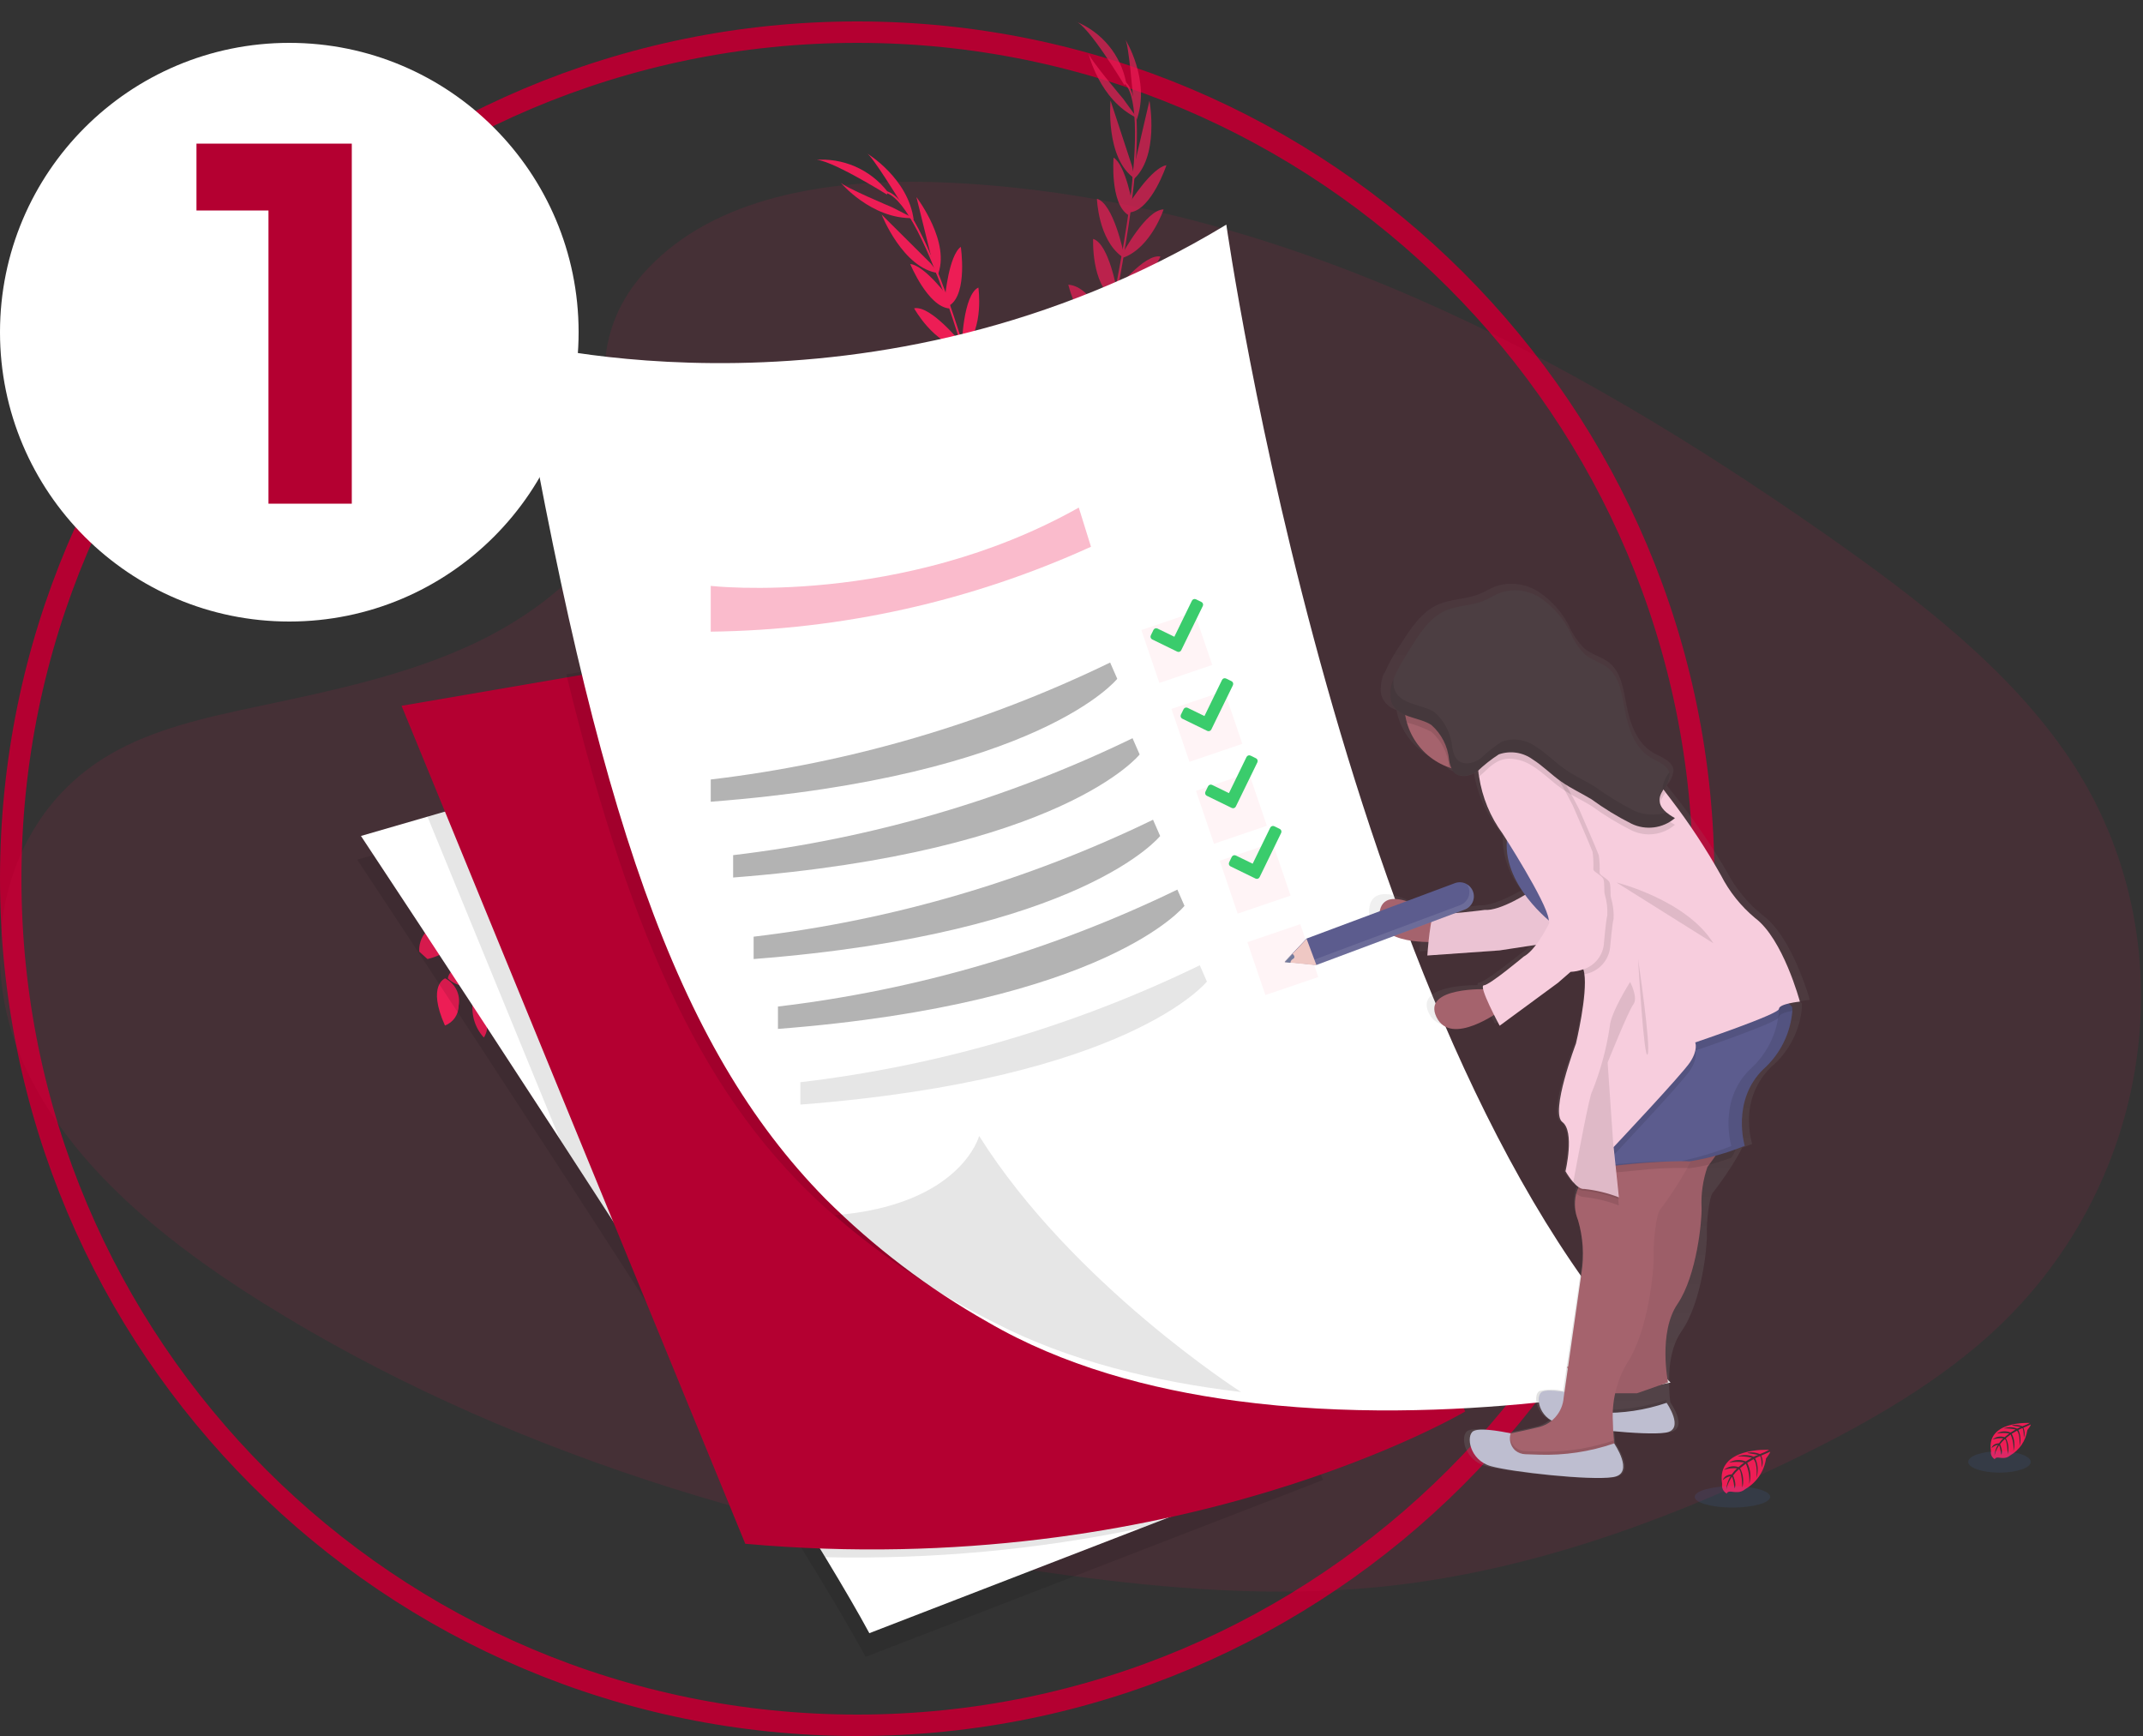<svg width="200" height="162" viewBox="0 0 200 162" fill="none" xmlns="http://www.w3.org/2000/svg">
<rect x="0" y="0" width="200" height="162" fill="#333333" stroke="none"/>
<path d="M80 161C123.63 161 159 125.63 159 82C159 38.37 123.63 3 80 3C36.37 3 1 38.37 1 82C1 125.63 36.37 161 80 161Z" stroke="#B40031" stroke-width="2"/>
<path d="M27 58C41.912 58 54 45.912 54 31C54 16.088 41.912 4 27 4C12.088 4 0 16.088 0 31C0 45.912 12.088 58 27 58Z" fill="white"/>
<path d="M25.056 47V16.28L28.416 19.64H18.336V13.4H32.832V47H25.056Z" fill="#B40031"/>
<path opacity="0.1" d="M61.697 23.863C68.476 17.807 79.119 16.573 88.805 17.055C119.23 18.57 146.694 33.279 170.45 49.919C179.05 55.943 187.517 62.44 193.105 70.73C204.47 87.616 201.098 111.01 185.297 124.921C179.92 129.655 173.402 133.283 166.712 136.5C154.812 142.219 141.982 146.808 128.478 148.115C118.849 149.046 109.109 148.287 99.529 146.99C72.784 143.357 46.529 135.327 24.529 121.581C14.874 115.554 5.778 108.06 1.8 98.304C-2.178 88.548 0.365 76.201 10.219 70.425C14.295 68.037 19.167 66.96 23.938 65.947C30.961 64.458 38.095 62.988 44.433 59.959C50.979 56.83 58.728 50.779 57.433 43.853C56.042 36.427 54.927 29.901 61.697 23.863Z" fill="#ED1D55"/>
<path d="M44.393 93.196C45.462 92.46 46.817 92.278 48.042 92.705C48.042 92.705 47.523 93.805 45.211 93.794L44.393 93.196Z" fill="#4D8AF0"/>
<path d="M44.17 93.267C43.912 94.539 44.277 95.858 45.151 96.817C45.151 96.817 45.96 95.906 45.04 93.785L44.17 93.267Z" fill="#ED1D55"/>
<path d="M41.799 91.303C41.799 91.303 41.865 89.485 45.981 89.93C45.947 90.747 45.408 91.456 44.63 91.708C43.703 92.226 42.544 92.061 41.799 91.303Z" fill="#ED1D55"/>
<path d="M41.545 91.298C41.545 91.298 39.835 91.921 41.526 95.698C42.292 95.413 42.801 94.682 42.801 93.865C43.005 92.824 42.492 91.775 41.545 91.298Z" fill="#ED1D55"/>
<path d="M39.129 88.807C39.129 88.807 38.783 85.833 42.975 85.978C42.975 85.978 43.375 88.667 39.895 89.496L39.129 88.807Z" fill="#ED1D55"/>
<path d="M113.974 69.042C114.904 68.136 116.21 67.728 117.49 67.942C117.49 67.942 117.163 69.119 114.879 69.497L113.974 69.042Z" fill="#ED1D55"/>
<path d="M113.766 69.151C113.726 70.448 114.307 71.686 115.329 72.484C115.329 72.484 115.969 71.454 114.714 69.514L113.766 69.151Z" fill="#ED1D55"/>
<path d="M111.097 67.621C111.097 67.621 110.857 65.817 114.987 65.562C115.093 66.375 114.682 67.167 113.956 67.547C113.128 68.211 111.958 68.241 111.097 67.621Z" fill="#ED1D55"/>
<path d="M110.848 67.661C110.848 67.661 109.274 68.56 111.572 72.006C112.281 71.596 112.659 70.788 112.52 69.981C112.548 68.92 111.864 67.971 110.848 67.661Z" fill="#ED1D55"/>
<path d="M108.047 65.616C108.047 65.616 107.204 62.746 111.361 62.18C111.361 62.18 112.209 64.763 108.918 66.166L108.047 65.616Z" fill="#ED1D55"/>
<path d="M104.646 62.884C104.646 62.884 104.511 59.459 108.812 59.581C108.812 59.581 109.43 62.44 105.48 63.535L104.646 62.884Z" fill="#ED1D55"/>
<path d="M101.952 59.899C101.952 59.899 102.212 56.467 106.474 56.585C106.081 58.629 104.414 60.185 102.348 60.437L101.952 59.899Z" fill="#ED1D55"/>
<path d="M99.372 56.966C99.372 56.966 99.588 53.425 103.714 53.607C103.714 53.607 103.077 57.061 99.751 57.482L99.372 56.966Z" fill="#ED1D55"/>
<path d="M97.495 54.058C97.495 54.058 97.341 49.816 101.184 49.954C101.184 49.954 100.906 53.9 97.889 54.596L97.495 54.058Z" fill="#ED1D55"/>
<path d="M95.556 50.475C95.556 50.475 95.535 46.171 99.479 46.595C99.479 46.595 98.85 50.797 95.933 50.99L95.556 50.475Z" fill="#ED1D55"/>
<path d="M94.104 47.066C94.104 47.066 94.576 42.661 97.463 42.169C97.463 42.169 97.002 46.815 94.518 47.844L94.104 47.066Z" fill="#ED1D55"/>
<path d="M92.934 43.686C92.934 43.686 93.352 38.413 95.76 38.306C95.76 38.306 95.544 42.315 93.181 44.446L92.934 43.686Z" fill="#ED1D55"/>
<path d="M91.8 39.6C91.8 39.6 92.304 35.173 94.562 34.525C94.562 34.525 94.491 38.791 92.079 40.664L91.8 39.6Z" fill="#ED1D55"/>
<path d="M90.711 35.797C90.711 35.797 91.549 31.29 93.05 30.883C93.05 30.883 93.164 35.118 91.004 36.446L90.711 35.797Z" fill="#ED1D55"/>
<path d="M89.765 32.245C89.765 32.245 89.875 27.53 91.308 26.831C91.308 26.831 91.874 30.555 89.99 32.553L89.765 32.245Z" fill="#ED1D55"/>
<path d="M88.204 27.662C88.204 27.662 88.558 23.844 89.668 23.034C89.668 23.034 90.315 27.312 88.671 28.473L88.204 27.662Z" fill="#ED1D55"/>
<path d="M87.08 24.672L85.528 18.392C85.528 18.392 88.819 22.684 87.479 25.744L87.08 24.672Z" fill="#ED1D55"/>
<path d="M83.987 18.761C83.987 18.761 81.364 14.493 80.91 14.312C80.91 14.312 84.782 16.624 85.275 20.547L83.987 18.761Z" fill="#ED1D55"/>
<path d="M107.933 65.622C107.933 65.622 104.941 65.856 105.9 69.941C105.9 69.941 108.614 69.817 108.757 66.241L107.933 65.622Z" fill="#ED1D55"/>
<path d="M104.486 62.81C104.486 62.81 101.128 63.506 102.285 67.651C102.285 67.651 105.21 67.562 105.315 63.465L104.486 62.81Z" fill="#ED1D55"/>
<path d="M101.977 60.178C101.977 60.178 98.629 59.39 97.454 63.491C99.521 63.733 101.508 62.612 102.37 60.718L101.977 60.178Z" fill="#ED1D55"/>
<path d="M99.311 57.01C99.311 57.01 95.87 56.147 94.797 60.135C94.797 60.135 98.284 60.571 99.69 57.53L99.311 57.01Z" fill="#ED1D55"/>
<path d="M97.555 54.138C97.555 54.138 93.947 51.904 92.16 55.307C92.16 55.307 95.728 57.021 97.825 54.749L97.555 54.138Z" fill="#ED1D55"/>
<path d="M95.706 50.341C95.706 50.341 92.066 48.044 90.336 51.611C90.336 51.611 94.233 53.314 95.94 50.936L95.706 50.341Z" fill="#ED1D55"/>
<path d="M94.387 46.885C94.387 46.885 91.29 43.713 88.724 45.111C88.724 45.111 91.957 48.484 94.545 47.756L94.387 46.885Z" fill="#ED1D55"/>
<path d="M92.991 43.654C92.991 43.654 89.673 39.531 87.626 40.8C87.626 40.8 90.063 43.991 93.215 44.416L92.991 43.654Z" fill="#ED1D55"/>
<path d="M91.913 39.33C91.913 39.33 88.737 36.204 86.571 37.123C86.571 37.123 89.317 40.392 92.368 40.333L91.913 39.33Z" fill="#ED1D55"/>
<path d="M90.95 35.662C90.95 35.662 88.228 31.979 86.692 32.267C86.692 32.267 88.442 36.125 90.962 36.376L90.95 35.662Z" fill="#ED1D55"/>
<path d="M89.821 32.141C89.821 32.141 86.874 28.451 85.312 28.77C85.312 28.77 87.119 32.076 89.829 32.517L89.821 32.141Z" fill="#ED1D55"/>
<path d="M88.589 27.845C88.589 27.845 86.318 24.757 84.95 24.64C84.95 24.64 86.6 28.64 88.616 28.789L88.589 27.845Z" fill="#ED1D55"/>
<path d="M86.867 24.585L82.282 20.027C82.282 20.027 84.264 25.061 87.586 25.486L86.867 24.585Z" fill="#ED1D55"/>
<path d="M83.28 19.354C83.28 19.354 78.658 17.417 78.418 16.998C78.418 16.998 81.298 20.469 85.246 20.355L83.28 19.354Z" fill="#ED1D55"/>
<path d="M82.775 18.154C82.775 18.154 77.203 14.675 76.022 14.928C78.65 14.689 81.219 15.806 82.836 17.892L82.775 18.154Z" fill="#ED1D55"/>
<path d="M88.682 28.513L88.512 28.572C86.211 21.94 84.095 18.178 82.555 17.982L82.579 17.809C84.212 18.019 86.321 21.721 88.682 28.513Z" fill="#ED1D55"/>
<path d="M93.398 44.548L93.147 44.623C92.96 43.998 92.778 43.352 92.615 42.712C91.186 37.123 89.72 32.024 88.406 28.246L88.516 28.03C89.834 31.823 91.437 37.051 92.869 42.647C93.025 43.283 93.208 43.919 93.398 44.548Z" fill="#ED1D55"/>
<path d="M119.416 71.281C115.617 70.284 112.02 68.636 108.783 66.412C105.466 64.188 102.522 61.452 100.062 58.307C96.869 54.041 94.475 49.233 92.997 44.114L93.288 44.183C95.825 53.086 101.366 60.836 108.97 66.115C112.169 68.323 115.727 69.956 119.487 70.943L119.416 71.281Z" fill="#ED1D55"/>
<g opacity="0.7">
<path d="M109.628 67.446C110.868 67.062 112.217 67.291 113.26 68.063C113.26 68.063 112.435 68.963 110.232 68.263L109.628 67.446Z" fill="#ED1D55"/>
<path d="M109.393 67.449C108.77 68.587 108.725 69.954 109.274 71.129C109.274 71.129 110.312 70.501 110.074 68.203L109.393 67.449Z" fill="#ED1D55"/>
<path d="M107.71 64.878C107.71 64.878 108.315 63.162 112.11 64.811C111.836 65.583 111.11 66.102 110.291 66.111C109.251 66.327 108.195 65.823 107.71 64.878Z" fill="#ED1D55"/>
<path d="M107.47 64.796C107.47 64.796 105.654 64.882 106.142 68.996C106.959 68.953 107.663 68.406 107.906 67.625C108.414 66.691 108.236 65.533 107.47 64.796Z" fill="#ED1D55"/>
<path d="M105.903 61.703C105.903 61.703 106.455 58.763 110.415 60.147C110.415 60.147 109.998 62.833 106.429 62.589L105.903 61.703Z" fill="#ED1D55"/>
<path d="M104.112 57.727C104.112 57.727 105.547 54.614 109.324 56.676C109.324 56.676 108.577 59.504 104.56 58.686L104.112 57.727Z" fill="#ED1D55"/>
<path d="M103.067 53.838C103.067 53.838 104.857 50.898 108.601 52.938C107.322 54.579 105.13 55.208 103.176 54.494L103.067 53.838Z" fill="#ED1D55"/>
<path d="M102.1 50.057C102.1 50.057 103.9 46.999 107.494 49.035C107.494 49.035 105.358 51.823 102.204 50.688L102.1 50.057Z" fill="#ED1D55"/>
<path d="M101.748 46.614C101.748 46.614 103.536 42.764 106.898 44.632C106.898 44.632 104.859 48.022 101.855 47.273L101.748 46.614Z" fill="#ED1D55"/>
<path d="M101.647 42.541C101.647 42.541 103.582 38.697 106.904 40.865C106.904 40.865 104.436 44.324 101.749 43.172L101.647 42.541Z" fill="#ED1D55"/>
<path d="M101.901 38.846C101.901 38.846 104.322 35.135 107.117 36.006C107.117 36.006 104.597 39.937 101.917 39.726L101.901 38.846Z" fill="#ED1D55"/>
<path d="M102.388 35.302C102.388 35.302 105.155 30.794 107.35 31.791C107.35 31.791 105.337 35.265 102.264 36.091L102.388 35.302Z" fill="#ED1D55"/>
<path d="M103.238 31.147C103.238 31.147 105.697 27.431 108.004 27.879C108.004 27.879 105.998 31.647 103.004 32.221L103.238 31.147Z" fill="#ED1D55"/>
<path d="M103.991 27.26C103.991 27.26 106.784 23.628 108.306 23.943C108.306 23.943 106.485 27.768 103.958 27.971L103.991 27.26Z" fill="#ED1D55"/>
<path d="M104.764 23.669C104.764 23.669 107.002 19.519 108.596 19.546C108.596 19.546 107.41 23.121 104.824 24.046L104.764 23.669Z" fill="#ED1D55"/>
<path d="M105.454 18.877C105.454 18.877 107.503 15.636 108.859 15.418C108.859 15.418 107.493 19.524 105.501 19.812L105.454 18.877Z" fill="#ED1D55"/>
<path d="M105.809 15.701L107.274 9.401C107.274 9.401 108.261 14.719 105.674 16.837L105.809 15.701Z" fill="#ED1D55"/>
<path d="M105.737 9.032C105.737 9.032 105.337 4.038 105.016 3.671C105.016 3.671 107.416 7.489 106.074 11.208L105.737 9.032Z" fill="#ED1D55"/>
<path d="M105.798 61.656C105.798 61.656 103.031 60.508 102.026 64.582C102.026 64.582 104.501 65.703 106.251 62.582L105.798 61.656Z" fill="#ED1D55"/>
<path d="M104.004 57.586C104.004 57.586 100.696 56.686 99.845 60.899C99.845 60.899 102.491 62.148 104.445 58.545L104.004 57.586Z" fill="#ED1D55"/>
<path d="M102.963 54.102C102.963 54.102 100.338 51.88 97.429 55.002C99.161 56.156 101.44 56.059 103.068 54.763L102.963 54.102Z" fill="#ED1D55"/>
<path d="M102.026 50.07C102.026 50.07 99.352 47.739 96.585 50.805C96.585 50.805 99.494 52.776 102.128 50.705L102.026 50.07Z" fill="#ED1D55"/>
<path d="M101.765 46.713C101.765 46.713 99.565 43.081 96.428 45.305C96.428 45.305 98.828 48.452 101.728 47.38L101.765 46.713Z" fill="#ED1D55"/>
<path d="M101.841 42.489C101.841 42.489 99.641 38.789 96.48 41.183C96.48 41.183 99.18 44.469 101.78 43.125L101.841 42.489Z" fill="#ED1D55"/>
<path d="M102.235 38.811C102.235 38.811 100.916 34.579 97.995 34.661C97.995 34.661 99.344 39.133 101.981 39.661L102.235 38.811Z" fill="#ED1D55"/>
<path d="M102.459 35.299C102.459 35.299 101.373 30.12 98.974 30.32C98.974 30.32 99.697 34.27 102.312 36.08L102.459 35.299Z" fill="#ED1D55"/>
<path d="M103.461 30.957C103.461 30.957 102.05 26.73 99.703 26.566C99.703 26.566 100.666 30.725 103.411 32.057L103.461 30.957Z" fill="#ED1D55"/>
<path d="M104.267 27.252C104.267 27.252 103.51 22.735 102.019 22.294C102.019 22.294 101.827 26.526 103.959 27.894L104.267 27.252Z" fill="#ED1D55"/>
<path d="M104.861 23.602C104.861 23.602 103.912 18.976 102.374 18.552C102.374 18.552 102.483 22.317 104.697 23.941L104.861 23.602Z" fill="#ED1D55"/>
<path d="M105.714 19.215C105.714 19.215 105.091 15.431 103.926 14.707C103.926 14.707 103.58 19.02 105.309 20.068L105.714 19.215Z" fill="#ED1D55"/>
<path d="M105.659 15.529L103.643 9.386C103.643 9.386 103.124 14.771 105.891 16.658L105.659 15.529Z" fill="#ED1D55"/>
<path d="M104.838 9.239C104.838 9.239 101.599 5.415 101.575 4.933C101.575 4.933 102.566 9.333 106.135 11.024L104.838 9.239Z" fill="#ED1D55"/>
<path d="M104.933 7.94C104.933 7.94 101.549 2.311 100.381 2C102.831 2.98 104.613 5.142 105.106 7.735L104.933 7.94Z" fill="#ED1D55"/>
<path d="M105.493 19.852L105.32 19.828C106.276 12.874 106.098 8.561 104.82 7.688L104.92 7.544C106.275 8.473 106.473 12.729 105.493 19.852Z" fill="#ED1D55"/>
<path d="M102.417 36.281L102.159 36.234C102.277 35.592 102.408 34.934 102.553 34.29C103.817 28.661 104.825 23.452 105.37 19.49L105.57 19.348C105.023 23.326 104.078 28.712 102.813 34.348C102.662 34.984 102.531 35.634 102.417 36.281Z" fill="#ED1D55"/>
<path d="M113.461 71.914C110.529 69.3 108.072 66.199 106.198 62.748C104.251 59.26 102.87 55.485 102.106 51.564C101.197 46.314 101.246 40.943 102.251 35.711L102.479 35.905C100.698 44.99 102.118 54.411 106.498 62.567C108.346 65.986 110.775 69.057 113.677 71.643L113.461 71.914Z" fill="#ED1D55"/>
</g>
<path d="M189.443 132.788C189.443 132.788 185.322 132.541 185.811 135.429C185.758 135.729 185.906 136.03 186.176 136.171C186.176 136.171 186.185 135.957 186.6 136.029C186.748 136.055 186.898 136.062 187.048 136.051C187.25 136.037 187.442 135.958 187.595 135.824C188.468 135.323 189.062 134.447 189.205 133.451C189.205 133.451 189.539 133.038 189.525 132.932L188.833 133.232C188.966 133.52 188.984 133.849 188.883 134.15C188.883 134.15 188.861 133.25 188.727 133.271C188.699 133.271 188.365 133.444 188.365 133.444C188.589 133.916 188.624 134.456 188.465 134.954C188.465 134.954 188.583 133.877 188.237 133.508L187.748 133.793C188.013 134.298 188.068 134.887 187.902 135.432C187.955 134.895 187.866 134.354 187.644 133.862L187.201 134.208C187.441 134.67 187.503 135.204 187.374 135.708C187.374 135.708 187.338 134.394 187.103 134.293C186.935 134.435 186.785 134.597 186.655 134.775C186.655 134.775 186.963 135.422 186.773 135.763C186.773 135.763 186.655 134.886 186.56 134.883C186.358 135.18 186.214 135.512 186.133 135.862C186.152 135.493 186.267 135.135 186.467 134.824C186.244 134.866 186.038 134.972 185.874 135.13C185.874 135.13 185.935 134.72 186.566 134.684C186.681 134.514 186.815 134.357 186.966 134.217C186.628 134.189 186.288 134.228 185.966 134.333C186.273 134.066 186.699 133.985 187.083 134.12L187.522 133.764C187.134 133.704 186.738 133.708 186.351 133.776C186.74 133.539 187.22 133.504 187.639 133.683L188.116 133.398C187.749 133.317 187.373 133.283 186.997 133.298C187.404 133.146 187.853 133.153 188.254 133.319L188.6 133.165C188.6 133.165 188.081 133.065 187.936 133.049C187.791 133.033 187.777 132.99 187.777 132.99C188.102 132.936 188.436 132.973 188.742 133.097C188.985 133.016 189.219 132.913 189.443 132.788Z" fill="#ED1D55"/>
<path opacity="0.1" d="M186.605 137.423C188.216 137.423 189.522 136.975 189.522 136.423C189.522 135.871 188.216 135.423 186.605 135.423C184.994 135.423 183.688 135.871 183.688 136.423C183.688 136.975 184.994 137.423 186.605 137.423Z" fill="#4D8AF0"/>
<path d="M165.112 135.296C165.112 135.296 160.135 134.996 160.723 138.483C160.658 138.847 160.837 139.211 161.164 139.383C161.164 139.383 161.164 139.125 161.674 139.21C161.853 139.24 162.034 139.249 162.215 139.238C162.459 139.22 162.691 139.125 162.876 138.965C163.931 138.36 164.648 137.303 164.82 136.099C164.82 136.099 165.22 135.599 165.206 135.473L164.367 135.831C164.528 136.18 164.55 136.577 164.428 136.941C164.428 136.941 164.402 135.853 164.24 135.879C164.207 135.879 163.804 136.088 163.804 136.088C164.074 136.658 164.117 137.31 163.925 137.911C163.925 137.911 164.067 136.611 163.65 136.164L163.059 136.51C163.379 137.12 163.446 137.831 163.244 138.49C163.308 137.84 163.201 137.186 162.934 136.59L162.398 137.007C162.69 137.564 162.766 138.209 162.611 138.819C162.611 138.819 162.568 137.231 162.282 137.11C162.079 137.282 161.898 137.477 161.742 137.693C161.742 137.693 162.112 138.473 161.882 138.885C161.882 138.885 161.742 137.828 161.626 137.823C161.383 138.182 161.207 138.582 161.107 139.004C161.129 138.56 161.267 138.129 161.507 137.755C161.238 137.806 160.99 137.935 160.793 138.125C160.793 138.125 160.866 137.625 161.623 137.585C161.764 137.379 161.928 137.19 162.112 137.021C161.703 136.986 161.291 137.034 160.901 137.161C161.271 136.838 161.786 136.74 162.248 136.905L162.777 136.474C162.308 136.402 161.831 136.406 161.364 136.488C161.835 136.204 162.413 136.163 162.92 136.376L163.496 136.03C163.053 135.932 162.599 135.892 162.145 135.912C162.636 135.728 163.178 135.737 163.663 135.936L164.076 135.767C164.076 135.767 163.457 135.646 163.276 135.627C163.095 135.608 163.086 135.558 163.086 135.558C163.479 135.493 163.882 135.538 164.25 135.688C164.549 135.584 164.837 135.453 165.112 135.296Z" fill="#ED1D55"/>
<path opacity="0.1" d="M161.686 140.683C163.632 140.683 165.209 140.235 165.209 139.683C165.209 139.131 163.632 138.683 161.686 138.683C159.74 138.683 158.163 139.131 158.163 139.683C158.163 140.235 159.74 140.683 161.686 140.683Z" fill="#4D8AF0"/>
<path opacity="0.1" d="M123.489 138.104L106.142 144.816L80.786 154.616C79.83 152.84 78.419 150.41 76.672 147.526C70.672 137.574 60.731 122.094 51.887 108.491C41.919 93.164 33.341 80.221 33.341 80.221L39.551 78.421L90.277 63.709L123.489 138.104Z" fill="black"/>
<path d="M123.835 135.893L106.488 142.605L81.132 152.405C80.176 150.629 78.765 148.199 77.018 145.315C71.018 135.363 61.077 119.883 52.233 106.28C42.265 90.953 33.687 78.01 33.687 78.01L39.897 76.21L90.623 61.498L123.835 135.893Z" fill="white"/>
<path opacity="0.1" d="M123.835 135.893L106.488 142.605C96.799 144.623 86.912 145.532 77.018 145.315C71.018 135.363 61.077 119.883 52.233 106.28L39.897 76.21L90.623 61.498L123.835 135.893Z" fill="black"/>
<path d="M136.741 131.719C136.741 131.719 109.791 147.66 69.555 144.063L37.476 65.864L52.848 63.223L105.988 54.097L136.139 130.208L136.741 131.719Z" fill="#B40031"/>
<path opacity="0.1" d="M136.139 129.916C129.11 130.297 122.061 130.097 115.065 129.316C107.072 128.379 99.041 126.438 92.141 122.886C86.73 120.195 81.692 116.811 77.154 112.819C65.981 102.768 59.065 88.39 52.854 62.929L105.994 53.803L136.139 129.916Z" fill="black"/>
<path d="M155.907 129.016C155.907 129.016 135.807 133.468 115.37 130.726C107.286 129.648 99.156 127.436 92.186 123.375C86.638 120.241 81.539 116.369 77.03 111.866C63.039 97.631 55.656 75.839 48.041 31.811C48.041 31.811 81.441 40.923 114.45 20.963C114.451 20.963 125.583 99.508 155.907 129.016Z" fill="white"/>
<path opacity="0.1" d="M115.824 129.9C107.831 128.957 99.791 127.022 92.9 123.47C87.489 120.779 82.451 117.395 77.913 113.403C89.688 112.447 91.381 106.008 91.381 106.008C100.111 119.865 115.824 129.9 115.824 129.9Z" fill="black"/>
<path opacity="0.3" d="M66.33 54.675C66.33 54.675 84.073 56.7 100.68 47.368L101.818 51.022C90.667 56.098 78.581 58.796 66.33 58.944V54.675Z" fill="#ED1D55"/>
<path opacity="0.3" d="M66.33 72.741C79.277 71.208 91.877 67.519 103.606 61.827L104.27 63.345C104.27 63.345 97.043 72.44 66.33 74.816V72.741Z" fill="black"/>
<path opacity="0.3" d="M68.421 79.801C81.368 78.269 93.967 74.58 105.697 68.889L106.361 70.407C106.361 70.407 99.136 79.507 68.421 81.888V79.801Z" fill="black"/>
<path opacity="0.3" d="M70.333 87.408C83.28 85.876 95.879 82.187 107.609 76.496L108.273 78.014C108.273 78.014 101.037 87.114 70.333 89.495V87.408Z" fill="black"/>
<path opacity="0.3" d="M72.604 93.927C85.551 92.395 98.15 88.706 109.88 83.015L110.544 84.533C110.544 84.533 103.319 93.633 72.604 96.016V93.927Z" fill="black"/>
<path opacity="0.1" d="M74.697 100.991C87.644 99.459 100.243 95.77 111.973 90.079L112.637 91.597C112.637 91.597 105.41 100.697 74.697 103.078V100.991Z" fill="black"/>
<path opacity="0.997" d="M111.456 57.114L106.52 58.794L108.2 63.73L113.136 62.05L111.456 57.114Z" fill="#FFF4F6"/>
<path opacity="0.997" d="M114.264 64.476L109.328 66.156L111.008 71.092L115.944 69.412L114.264 64.476Z" fill="#FFF4F6"/>
<path opacity="0.997" d="M118.766 78.639L113.83 80.32L115.51 85.256L120.446 83.575L118.766 78.639Z" fill="#FFF4F6"/>
<path opacity="0.997" d="M121.349 86.241L116.413 87.921L118.093 92.857L123.029 91.176L121.349 86.241Z" fill="#FFF4F6"/>
<path opacity="0.997" d="M116.554 72.123L111.618 73.803L113.298 78.739L118.234 77.059L116.554 72.123Z" fill="#FFF4F6"/>
<path d="M168.163 93.623L167.978 93.45C168.455 93.35 168.905 93.31 168.905 93.31C168.905 93.31 167.267 87.385 164.505 85.41C163.144 84.313 162.019 82.953 161.197 81.41C159.731 78.886 158.085 76.472 156.27 74.186L155.77 73.558L155.556 73.285C155.914 72.897 156.134 72.402 156.18 71.876C156.179 71.873 156.179 71.869 156.18 71.866C156.182 71.838 156.182 71.811 156.18 71.783C156.175 71.718 156.163 71.654 156.145 71.591L156.126 71.62C155.893 70.942 154.995 70.643 154.326 70.269C152.77 69.392 152.104 67.476 151.772 65.695C151.513 64.312 151.298 62.755 150.216 61.864C149.524 61.292 148.583 61.103 147.887 60.534C147.277 59.928 146.787 59.212 146.443 58.424C145.791 57.146 144.824 56.055 143.633 55.254C142.434 54.463 140.938 54.265 139.574 54.718C139.067 54.912 138.607 55.213 138.106 55.418C136.861 55.937 135.434 55.868 134.206 56.418C132.688 57.092 131.7 58.583 130.797 59.998C130.166 60.903 129.625 61.867 129.18 62.877V62.765C128.98 63.24 128.87 63.749 128.858 64.265C128.85 64.484 128.874 64.703 128.929 64.915C129.149 65.563 129.672 66.063 130.329 66.255C130.367 66.475 130.418 66.693 130.481 66.907C131.088 68.904 132.631 70.479 134.614 71.128C134.671 71.149 134.73 71.163 134.787 71.18C134.835 71.317 134.905 71.445 134.993 71.56C135.545 72.252 136.651 72.055 137.371 71.551C137.4 71.532 137.428 71.508 137.456 71.487C137.461 71.585 137.471 71.682 137.487 71.779C137.503 71.862 137.515 71.952 137.532 72.026C137.844 73.984 138.637 75.833 139.841 77.408C139.841 77.408 139.995 77.64 140.241 78.024C140.21 79.862 140.836 81.65 142.007 83.067C141.13 83.574 139.24 84.567 138.071 84.483C138.071 84.483 133.771 85.038 133.277 84.76C133.208 84.722 133.142 84.774 133.077 84.891C131.894 84.17 128.112 82.091 127.789 84.76C127.497 87.181 130.943 87.491 132.589 87.503C132.515 88.212 132.473 88.779 132.473 88.779L139.53 88.297L143.205 87.756C142.859 88.259 142.412 88.684 141.893 89.006C141.893 89.006 138.571 91.695 137.993 91.719C137.912 91.719 137.886 91.8 137.893 91.93C136.493 91.93 132.15 92.13 133.355 94.553C134.45 96.748 137.531 95.229 138.925 94.39C139.254 95.028 139.534 95.528 139.534 95.528L145.229 91.473L146.462 90.435C146.88 90.415 147.293 90.335 147.688 90.198C147.691 90.214 147.697 90.229 147.705 90.243C147.75 90.37 147.783 90.501 147.805 90.634C148.151 92.621 146.989 97.256 146.989 97.256C146.989 97.256 144.433 103.774 145.661 104.663C146.889 105.552 145.981 109.303 145.981 109.303C146.195 109.664 146.442 110.004 146.718 110.32C146.848 110.47 146.993 110.607 147.149 110.73C147.092 110.886 147.044 111.045 147.007 111.206C146.819 112.005 146.889 112.843 147.207 113.599C147.706 115.222 147.819 116.939 147.537 118.614L145.88 129.806C145.157 129.632 144.403 129.632 143.68 129.806C143.094 130.136 143.286 131.806 144.647 132.518C144.234 132.834 143.756 133.055 143.247 133.163C142.036 133.44 141.186 133.616 140.625 133.723C140.589 133.723 137.72 133.09 136.983 133.509C136.246 133.928 136.601 136.248 138.697 136.817C140.748 137.372 148.397 138.187 150.597 137.855L150.737 137.831C152.61 137.461 150.965 135 150.758 134.701C150.744 134.601 150.732 134.495 150.718 134.381C150.689 134.125 150.663 133.831 150.644 133.516C152.336 133.719 154.043 133.767 155.744 133.66C155.786 133.658 155.828 133.65 155.869 133.638C157.527 133.309 156.075 131.138 155.888 130.871L155.862 130.658V130.639C155.862 130.589 155.85 130.539 155.845 130.483C155.845 130.438 155.84 130.392 155.831 130.348C155.817 130.301 155.831 130.265 155.819 130.222C155.812 130.137 155.805 130.048 155.798 129.957V129.845C155.798 129.776 155.789 129.707 155.786 129.636V129.52C155.786 129.42 155.786 129.309 155.776 129.202V128.355C155.776 128.239 155.786 128.12 155.793 128L155.803 127.872C155.803 127.784 155.817 127.699 155.825 127.609C155.823 127.565 155.828 127.521 155.839 127.479C155.853 127.358 155.868 127.237 155.886 127.114C155.889 127.077 155.895 127.041 155.903 127.005C155.919 126.913 155.934 126.82 155.951 126.727C155.956 126.68 155.965 126.634 155.979 126.589C156 126.489 156.022 126.389 156.047 126.289C156.05 126.261 156.056 126.233 156.066 126.206C156.097 126.085 156.132 125.966 156.166 125.846C156.178 125.804 156.192 125.763 156.206 125.721C156.235 125.631 156.267 125.548 156.299 125.455L156.341 125.344C156.388 125.226 156.441 125.111 156.49 124.998C156.504 124.969 156.519 124.939 156.535 124.91C156.578 124.82 156.625 124.737 156.673 124.644L156.732 124.544C156.798 124.433 156.865 124.323 156.94 124.217C158.84 121.505 159.34 116.276 159.297 115.138C159.254 114 159.524 111.638 159.864 111.29C160.727 110.188 161.513 109.026 162.214 107.814C162.358 107.558 162.482 107.314 162.581 107.103C163.145 106.903 163.518 106.757 163.518 106.757C163.319 106.031 163.224 105.281 163.234 104.528C163.207 102.648 163.964 100.842 165.323 99.544C166.96 98.153 167.982 96.171 168.166 94.031V93.867C168.171 93.702 168.163 93.623 168.163 93.623Z" fill="url(#paint0_linear_721_1190)"/>
<path d="M161.591 105.474C160.922 106.67 160.171 107.818 159.343 108.91C158.925 110.131 158.741 111.42 158.802 112.71C158.847 113.832 158.371 119.01 156.554 121.687C154.737 124.364 155.67 129 155.67 129L152.77 130.017H149.285L146.885 129.299L146.252 127.558C146.252 127.558 147.096 127.428 149.192 126.93C150.387 126.686 151.274 125.678 151.362 124.462L152.834 114.184C153.072 112.718 152.976 111.218 152.552 109.795C152.143 108.771 152.23 107.616 152.787 106.665L152.834 106.592C154.269 105.48 155.804 104.504 157.419 103.676C159.468 102.687 161.547 102.216 162.137 103.976C162.091 104.515 161.903 105.032 161.591 105.474Z" fill="#A5636D"/>
<path opacity="0.05" d="M161.591 105.474C160.922 106.67 160.171 107.818 159.343 108.91C158.925 110.131 158.741 111.42 158.802 112.71C158.847 113.832 158.371 119.01 156.554 121.687C155.274 123.577 155.354 126.434 155.516 127.958C155.584 128.596 155.667 128.996 155.667 128.996L152.767 130.013H149.286L146.886 129.3L146.252 127.558C146.252 127.558 146.463 127.525 146.944 127.432C147.425 127.339 148.155 127.179 149.202 126.932C150.393 126.685 151.275 125.677 151.362 124.464L152.834 114.186C153.072 112.72 152.976 111.22 152.552 109.797C152.143 108.773 152.23 107.618 152.787 106.667L152.834 106.594C154.269 105.482 155.804 104.506 157.419 103.678C159.468 102.689 161.547 102.218 162.137 103.978C162.091 104.516 161.902 105.032 161.591 105.474Z" fill="black"/>
<path opacity="0.1" d="M155.67 131.66L152.77 132.677H149.285L146.885 131.958L146.252 130.215C146.252 130.215 146.463 130.182 146.944 130.089C146.874 130.744 147.302 131.349 147.944 131.5L149.307 131.547C149.499 131.547 149.693 131.557 149.883 131.557C151.8 131.558 153.703 131.241 155.517 130.621C155.591 131.256 155.67 131.66 155.67 131.66Z" fill="black"/>
<path d="M149.31 131.837L147.946 131.79C147.582 131.705 147.27 131.471 147.087 131.145C146.904 130.819 146.867 130.431 146.984 130.076C146.984 130.076 144.528 129.519 143.901 129.888C143.274 130.257 143.576 132.288 145.35 132.788C147.079 133.274 153.558 133.988 155.42 133.696L155.539 133.675C157.227 133.329 155.539 130.908 155.539 130.908C153.536 131.593 151.426 131.908 149.31 131.837Z" fill="#BEBED0"/>
<path d="M157.712 108.525C157.62 108.708 157.522 108.899 157.412 109.097C156.678 110.41 155.853 111.67 154.943 112.867C154.576 113.258 154.284 115.893 154.331 117.167C154.378 118.441 153.845 124.267 151.794 127.298C150.858 128.93 150.417 130.799 150.525 132.678C150.53 133.256 150.564 133.832 150.625 134.407C150.701 135.107 150.798 135.55 150.798 135.55L147.526 136.697H143.588L140.878 135.891L140.169 133.913C140.169 133.913 140.406 133.875 140.939 133.769C141.472 133.663 142.302 133.487 143.488 133.207C144.833 132.929 145.83 131.793 145.932 130.423L147.59 118.823C147.859 117.169 147.751 115.475 147.274 113.868C146.97 113.117 146.902 112.291 147.08 111.501C147.176 111.057 147.352 110.634 147.599 110.252C147.599 110.252 148.232 109.752 149.187 109.095C149.609 108.804 150.098 108.483 150.624 108.158C152.934 106.728 155.973 105.268 157.429 106.332C157.75 106.574 157.985 106.913 158.1 107.299C158.082 107.735 157.948 108.158 157.712 108.525Z" fill="#A5636D"/>
<path opacity="0.1" d="M150.788 135.551L147.516 136.698H143.587L140.877 135.892L140.168 133.914C140.168 133.914 140.405 133.876 140.938 133.77C140.869 134.246 141.041 134.725 141.398 135.048C141.671 135.28 142.015 135.41 142.373 135.415L143.613 135.455C143.829 135.455 144.047 135.467 144.263 135.467C146.427 135.467 148.576 135.109 150.624 134.409C150.7 135.112 150.788 135.551 150.788 135.551Z" fill="black"/>
<path d="M143.612 135.748L142.374 135.707C142.016 135.701 141.671 135.571 141.397 135.34C140.968 134.937 140.808 134.322 140.987 133.761C140.987 133.761 138.22 133.133 137.506 133.548C136.792 133.963 137.141 136.258 139.142 136.82C141.101 137.368 148.406 138.174 150.509 137.846L150.642 137.822C152.542 137.431 150.642 134.695 150.642 134.695C148.382 135.471 146 135.828 143.612 135.748Z" fill="#BEBED0"/>
<path opacity="0.1" d="M161.592 108.024C160.344 108.508 159.041 108.838 157.713 109.008C157.613 109.012 157.512 109.007 157.413 108.994C155.869 108.964 154.324 109.039 152.79 109.219C152.031 109.287 151.301 109.357 150.697 109.419C149.797 109.512 149.179 109.58 149.179 109.58V108.994C149.601 108.704 150.09 108.382 150.616 108.057C152.926 106.627 155.965 105.167 157.416 106.231C159.465 105.242 161.544 104.771 162.134 106.531C162.083 107.067 161.897 107.58 161.592 108.024Z" fill="black"/>
<path d="M167.276 94.334C167.105 96.433 166.132 98.386 164.559 99.787C161.559 102.718 162.83 106.928 162.83 106.928C161.182 107.6 159.463 108.085 157.706 108.372C157.606 108.376 157.505 108.371 157.406 108.358C155.159 108.363 152.914 108.505 150.684 108.783C149.784 108.876 149.166 108.944 149.166 108.944V96.493L165.756 92.465L167.256 93.965C167.271 94.087 167.278 94.21 167.276 94.334Z" fill="#5C5C8E"/>
<g opacity="0.1">
<path d="M149.45 108.79L149.177 108.819V108.95C149.177 108.95 149.796 108.882 150.695 108.789C152.213 108.635 154.532 108.419 156.066 108.355C153.854 108.379 151.646 108.524 149.45 108.79Z" fill="black"/>
<path d="M167.269 93.968L165.769 92.468L164.769 92.719L166.028 93.973C166.037 94.098 166.037 94.223 166.028 94.348C165.857 96.447 164.884 98.4 163.311 99.801C160.311 102.731 161.582 106.942 161.582 106.942C160.072 107.541 158.513 108.009 156.923 108.342C157.085 108.341 157.246 108.35 157.407 108.368C157.506 108.382 157.607 108.387 157.707 108.384C159.464 108.096 161.183 107.612 162.831 106.94C162.831 106.94 161.551 102.729 164.56 99.799C166.133 98.398 167.106 96.445 167.277 94.346C167.283 94.22 167.28 94.093 167.269 93.968Z" fill="black"/>
</g>
<path d="M134.124 85.544C134.124 85.544 129.109 82.065 128.741 85.198C128.373 88.331 134.124 87.884 134.124 87.884V85.544Z" fill="#A5636D"/>
<path d="M142.771 83.229C142.771 83.229 140.058 85.029 138.557 84.913C138.557 84.913 134.457 85.463 133.978 85.188C133.499 84.913 133.21 89.166 133.21 89.166L139.955 88.69L144.278 88.029C144.278 88.029 146.44 86.711 146.44 85.575C146.44 84.439 142.771 83.229 142.771 83.229Z" fill="#F7CDDD"/>
<path opacity="0.05" d="M142.771 83.229C142.771 83.229 140.058 85.029 138.557 84.913C138.557 84.913 134.457 85.463 133.978 85.188C133.499 84.913 133.21 89.166 133.21 89.166L139.955 88.69L144.278 88.029C144.278 88.029 146.44 86.711 146.44 85.575C146.44 84.439 142.771 83.229 142.771 83.229Z" fill="black"/>
<path d="M138.791 92.312C138.791 92.312 132.691 92.06 134.058 94.906C135.425 97.752 140.047 94.297 140.047 94.297L138.791 92.312Z" fill="#A5636D"/>
<path d="M144.927 86.204C144.927 86.204 139.983 82.504 140.68 78.004C141.377 73.504 144.927 81.452 144.927 81.452V86.204Z" fill="#5C5C8E"/>
<path d="M143.561 65.719C143.559 67.339 142.929 68.896 141.802 70.061C141.529 70.347 141.227 70.605 140.902 70.831C140.279 71.265 139.585 71.586 138.851 71.779C138.559 71.852 138.263 71.904 137.964 71.936C137.75 71.957 137.533 71.969 137.314 71.969C136.613 71.973 135.916 71.856 135.254 71.623C132.25 70.574 130.513 67.436 131.22 64.334C131.927 61.232 134.851 59.156 138.013 59.511C141.175 59.867 143.564 62.541 143.564 65.723L143.561 65.719Z" fill="#A5636D"/>
<path opacity="0.1" d="M167.276 94.329C166.716 94.429 166.024 94.62 166.024 94.91C166.024 95.399 158.211 98.037 158.211 98.037C158.211 98.037 158.503 98.718 157.723 99.891C156.943 101.064 150.593 107.801 150.593 107.801L150.614 108.001L150.695 108.777L151.082 112.488C150.046 112.089 148.962 111.826 147.858 111.706C147.559 111.699 147.276 111.568 147.078 111.343C147.174 110.899 147.35 110.476 147.597 110.094C147.597 110.094 148.23 109.594 149.185 108.937V96.488L165.775 92.46L167.275 93.96C167.284 94.083 167.284 94.206 167.276 94.329Z" fill="black"/>
<path d="M167.978 93.468C167.978 93.468 166.024 93.662 166.024 94.151C166.024 94.64 158.211 97.278 158.211 97.278C158.211 97.278 158.503 97.959 157.723 99.132C156.943 100.305 150.593 107.044 150.593 107.044L151.082 111.731C150.046 111.332 148.962 111.069 147.858 110.949C147.512 110.992 147.123 110.671 146.803 110.295C146.54 109.983 146.306 109.649 146.103 109.295C146.103 109.295 146.983 105.582 145.811 104.704C144.639 103.826 147.08 97.38 147.08 97.38C147.08 97.38 148.18 92.797 147.858 90.831C147.838 90.7 147.807 90.57 147.765 90.444C147.763 90.429 147.758 90.414 147.751 90.401C147.059 88.523 139.561 72.762 139.561 72.762C139.566 72.315 139.597 71.868 139.654 71.425C139.67 71.302 139.69 71.174 139.713 71.045C139.751 70.812 139.802 70.581 139.865 70.353C139.905 70.207 139.952 70.063 140.007 69.922C140.239 69.327 140.593 68.869 141.122 68.858C141.666 68.373 142.356 68.082 143.083 68.033C144.593 67.913 146.108 68.198 147.472 68.858C152.06 70.809 153.136 70.909 153.136 70.909L155.441 73.935L155.915 74.556C157.652 76.821 159.225 79.208 160.621 81.698C161.398 83.216 162.473 84.561 163.781 85.655C166.415 87.609 167.978 93.468 167.978 93.468Z" fill="#F7CDDD"/>
<path opacity="0.1" d="M150.861 82.35C150.861 82.35 157.381 83.962 159.907 88.026L150.861 82.35Z" fill="black"/>
<path opacity="0.1" d="M152.876 89.499C152.876 89.499 154.109 97.777 153.767 98.399C153.425 99.021 152.876 89.499 152.876 89.499Z" fill="black"/>
<path opacity="0.1" d="M152.435 93.732C151.961 94.353 150.035 99.152 150.035 99.152L150.59 107.211L151.079 111.898C150.043 111.499 148.96 111.237 147.857 111.116C147.511 111.159 147.12 110.838 146.802 110.462C147.309 107.717 148.393 101.974 148.588 101.862C149.371 99.916 149.924 97.884 150.234 95.809C150.303 94.517 152.134 91.638 152.134 91.638C152.134 91.638 152.914 93.114 152.435 93.732Z" fill="black"/>
<path opacity="0.1" d="M150.593 85.745C150.472 86.11 150.285 88.235 150.285 88.235C150.209 89.59 149.196 90.708 147.855 90.916C147.835 90.785 147.804 90.655 147.762 90.529C147.176 88.871 139.562 72.853 139.562 72.853C139.569 72.04 139.669 71.231 139.862 70.442C141.292 70.21 142.755 70.299 144.146 70.705C144.905 70.605 147.382 75.528 147.382 75.528C147.382 75.528 149.032 79.298 149.213 79.812C149.287 80.359 149.312 80.911 149.286 81.462C149.359 81.756 150.13 82.008 150.239 82.413C150.348 82.818 150.277 83.624 150.35 83.767C150.541 84.408 150.623 85.077 150.593 85.745Z" fill="black"/>
<path d="M150.007 85.426C149.886 85.793 149.699 87.916 149.699 87.916C149.657 89.093 148.874 90.114 147.748 90.46C147.371 90.595 146.976 90.673 146.576 90.693L145.398 91.717L139.959 95.717C139.959 95.717 137.932 91.969 138.482 91.949C139.032 91.929 142.204 89.265 142.204 89.265C143.174 88.746 144.146 87.017 144.597 86.128C144.571 86.022 144.551 85.915 144.538 85.806C144.338 84.148 140.238 77.797 140.238 77.797C139.083 76.228 138.328 74.401 138.038 72.474C138.021 72.394 138.009 72.313 137.993 72.23C137.976 72.123 137.965 72.014 137.962 71.905C137.888 70.575 138.856 70.091 140.004 69.977C140.604 69.929 141.208 69.948 141.804 70.032C142.398 70.107 142.985 70.222 143.563 70.378C144.054 70.312 145.263 72.355 146.063 73.802C146.49 74.587 146.798 75.202 146.798 75.202C146.798 75.202 148.448 78.974 148.629 79.486C148.703 80.033 148.728 80.585 148.702 81.136C148.775 81.428 149.546 81.684 149.655 82.089C149.764 82.494 149.693 83.3 149.766 83.443C149.956 84.086 150.038 84.756 150.007 85.426Z" fill="#F7CDDD"/>
<path opacity="0.1" d="M156.315 76.966C155.186 77.933 153.592 78.136 152.256 77.485C150.953 76.826 149.705 76.064 148.524 75.206C147.715 74.711 146.857 74.306 146.06 73.797C145.942 73.721 145.828 73.645 145.714 73.565C144.794 72.915 143.997 72.079 143.044 71.49C142.407 71.066 141.665 70.826 140.9 70.798C140.548 70.794 140.199 70.868 139.878 71.012C139.818 71.036 139.761 71.064 139.705 71.097C139.391 71.277 139.101 71.495 138.84 71.746C138.57 71.988 138.312 72.246 138.029 72.472C138.012 72.392 138 72.311 137.984 72.228C137.967 72.12 137.956 72.012 137.953 71.903C137.739 71.924 137.522 71.936 137.303 71.936C136.602 71.94 135.905 71.823 135.243 71.59C135.245 71.563 135.24 71.536 135.227 71.512C135.108 70.266 134.52 69.112 133.581 68.285C132.852 67.916 132.086 67.626 131.295 67.42C130.538 64.784 131.588 61.961 133.884 60.461C136.18 58.961 139.187 59.134 141.296 60.887C143.406 62.64 144.126 65.564 143.072 68.096C144.582 67.976 146.097 68.261 147.461 68.921C152.049 70.872 153.125 70.972 153.125 70.972L155.43 73.998C155.143 74.343 154.952 74.756 154.873 75.198C154.83 76.013 155.623 76.582 156.315 76.966Z" fill="black"/>
<path d="M133.589 67.658C134.527 68.485 135.117 69.637 135.237 70.882C135.276 71.271 135.405 71.645 135.614 71.975C136.133 72.656 137.198 72.464 137.885 71.975C138.498 71.387 139.166 70.859 139.879 70.398C140.948 70.024 142.132 70.201 143.045 70.87C143.998 71.47 144.795 72.302 145.715 72.945C146.606 73.573 147.598 74.021 148.525 74.586C149.705 75.447 150.953 76.209 152.257 76.865C153.592 77.513 155.185 77.309 156.314 76.346C155.622 75.962 154.829 75.395 154.882 74.572C154.935 73.749 155.894 73.135 155.83 72.291C155.766 71.447 154.773 71.117 154.061 70.702C152.574 69.837 151.939 67.935 151.621 66.18C151.374 64.807 151.17 63.273 150.144 62.391C149.482 61.824 148.588 61.639 147.92 61.077C147.334 60.473 146.866 59.765 146.537 58.99C145.92 57.737 144.998 56.66 143.854 55.858C142.722 55.07 141.28 54.874 139.978 55.329C139.494 55.521 139.053 55.818 138.578 56.021C137.388 56.54 136.027 56.465 134.85 57.007C133.399 57.675 132.457 59.148 131.594 60.547C130.864 61.747 129.417 63.859 129.827 65.415C130.232 66.992 132.513 66.907 133.589 67.658Z" fill="#4C3E42"/>
<g opacity="0.1">
<path d="M155.829 72.268C155.824 72.204 155.813 72.14 155.796 72.078C155.484 72.453 155.27 72.9 155.175 73.378C155.168 73.49 155.178 73.603 155.203 73.712C155.561 73.31 155.78 72.804 155.829 72.268Z" fill="black"/>
<path d="M152.549 75.675C151.246 75.018 149.998 74.256 148.819 73.396C147.89 72.83 146.898 72.383 146.007 71.755C145.087 71.105 144.29 70.269 143.337 69.68C142.422 69.014 141.24 68.837 140.17 69.206C139.455 69.665 138.787 70.194 138.176 70.785C137.488 71.285 136.433 71.477 135.905 70.785C135.696 70.455 135.567 70.081 135.528 69.692C135.408 68.447 134.82 67.295 133.882 66.468C132.805 65.716 130.524 65.8 130.11 64.22C130.041 63.937 130.023 63.644 130.056 63.355C129.773 63.993 129.689 64.701 129.816 65.387C130.231 66.975 132.516 66.887 133.588 67.635C134.526 68.462 135.115 69.615 135.236 70.86C135.275 71.248 135.404 71.622 135.611 71.953C136.13 72.634 137.195 72.442 137.883 71.944C138.494 71.353 139.162 70.825 139.877 70.367C140.946 69.994 142.131 70.172 143.044 70.841C143.997 71.441 144.794 72.273 145.714 72.916C146.605 73.546 147.597 73.992 148.524 74.557C149.703 75.419 150.951 76.181 152.256 76.838C153.592 77.485 155.183 77.281 156.313 76.319C156.046 76.176 155.793 76.008 155.557 75.819C154.57 76.134 153.502 76.083 152.549 75.675Z" fill="black"/>
</g>
<path d="M121.941 87.582L135.776 82.415C136.103 82.292 136.465 82.305 136.782 82.449C137.1 82.594 137.347 82.859 137.469 83.186C137.591 83.513 137.578 83.875 137.433 84.192C137.288 84.51 137.023 84.757 136.696 84.879L122.861 90.048L119.897 89.748L121.941 87.582Z" fill="#5C5C8E"/>
<path opacity="0.1" d="M137.048 82.772C137.302 83.454 136.956 84.212 136.275 84.467L122.44 89.634L120.213 89.411L119.893 89.757L122.857 90.057L136.692 84.888C137.019 84.766 137.284 84.519 137.429 84.202C137.574 83.884 137.587 83.522 137.465 83.195C137.364 82.922 137.174 82.691 136.927 82.538C136.974 82.612 137.015 82.691 137.048 82.772Z" fill="white"/>
<path d="M121.941 87.609L122.863 90.075L120.43 89.831L119.897 89.777L120.625 89.006L121.941 87.609Z" fill="#EFC8C4"/>
<path d="M120.623 89.014C120.68 89.056 120.729 89.109 120.765 89.17C120.812 89.243 120.812 89.337 120.765 89.41C120.725 89.45 120.68 89.484 120.63 89.51C120.515 89.584 120.441 89.708 120.43 89.844L119.897 89.79L120.623 89.014Z" fill="#727A9C"/>
<path d="M109.865 60.808L107.532 59.67C107.392 59.602 107.334 59.433 107.402 59.293L107.649 58.785C107.681 58.718 107.739 58.666 107.81 58.641C107.881 58.617 107.959 58.622 108.026 58.655L109.598 59.421L111.239 56.056C111.308 55.917 111.476 55.858 111.616 55.925L112.124 56.174C112.192 56.206 112.243 56.265 112.268 56.336C112.292 56.406 112.287 56.484 112.254 56.551L110.241 60.679C110.173 60.819 110.004 60.877 109.864 60.809L109.865 60.808Z" fill="#3ACC6C"/>
<path d="M114.961 75.399L112.628 74.261C112.488 74.193 112.43 74.024 112.498 73.884L112.745 73.376C112.814 73.236 112.983 73.178 113.124 73.246L114.694 74.012L116.333 70.643C116.402 70.504 116.57 70.445 116.71 70.512L117.217 70.761C117.284 70.794 117.336 70.852 117.361 70.922C117.385 70.993 117.381 71.071 117.348 71.138L115.335 75.266C115.266 75.406 115.097 75.464 114.956 75.396L114.961 75.399Z" fill="#3ACC6C"/>
<path d="M112.674 68.206L110.341 67.068C110.201 66.999 110.143 66.831 110.21 66.691L110.459 66.183C110.491 66.115 110.549 66.064 110.62 66.039C110.691 66.015 110.769 66.02 110.836 66.053L112.408 66.819L114.049 63.448C114.117 63.308 114.286 63.25 114.426 63.318L114.934 63.565C115.074 63.635 115.132 63.803 115.064 63.944L113.049 68.075C112.981 68.215 112.812 68.273 112.672 68.205L112.674 68.206Z" fill="#3ACC6C"/>
<path d="M117.175 81.986L114.842 80.848C114.702 80.78 114.644 80.611 114.712 80.471L114.959 79.963C115.027 79.823 115.196 79.765 115.336 79.833L116.908 80.599L118.549 77.234C118.618 77.094 118.787 77.035 118.928 77.103L119.435 77.352C119.503 77.384 119.554 77.442 119.579 77.513C119.603 77.584 119.598 77.662 119.565 77.729L117.554 81.857C117.485 81.997 117.316 82.055 117.175 81.987V81.986Z" fill="#3ACC6C"/>
<defs>
<linearGradient id="paint0_linear_721_1190" x1="148.338" y1="137.932" x2="148.338" y2="54.479" gradientUnits="userSpaceOnUse">
<stop stop-color="#808080" stop-opacity="0.251"/>
<stop offset="0.54" stop-color="#808080" stop-opacity="0.122"/>
<stop offset="1" stop-color="#808080" stop-opacity="0.102"/>
</linearGradient>
</defs>
</svg>
